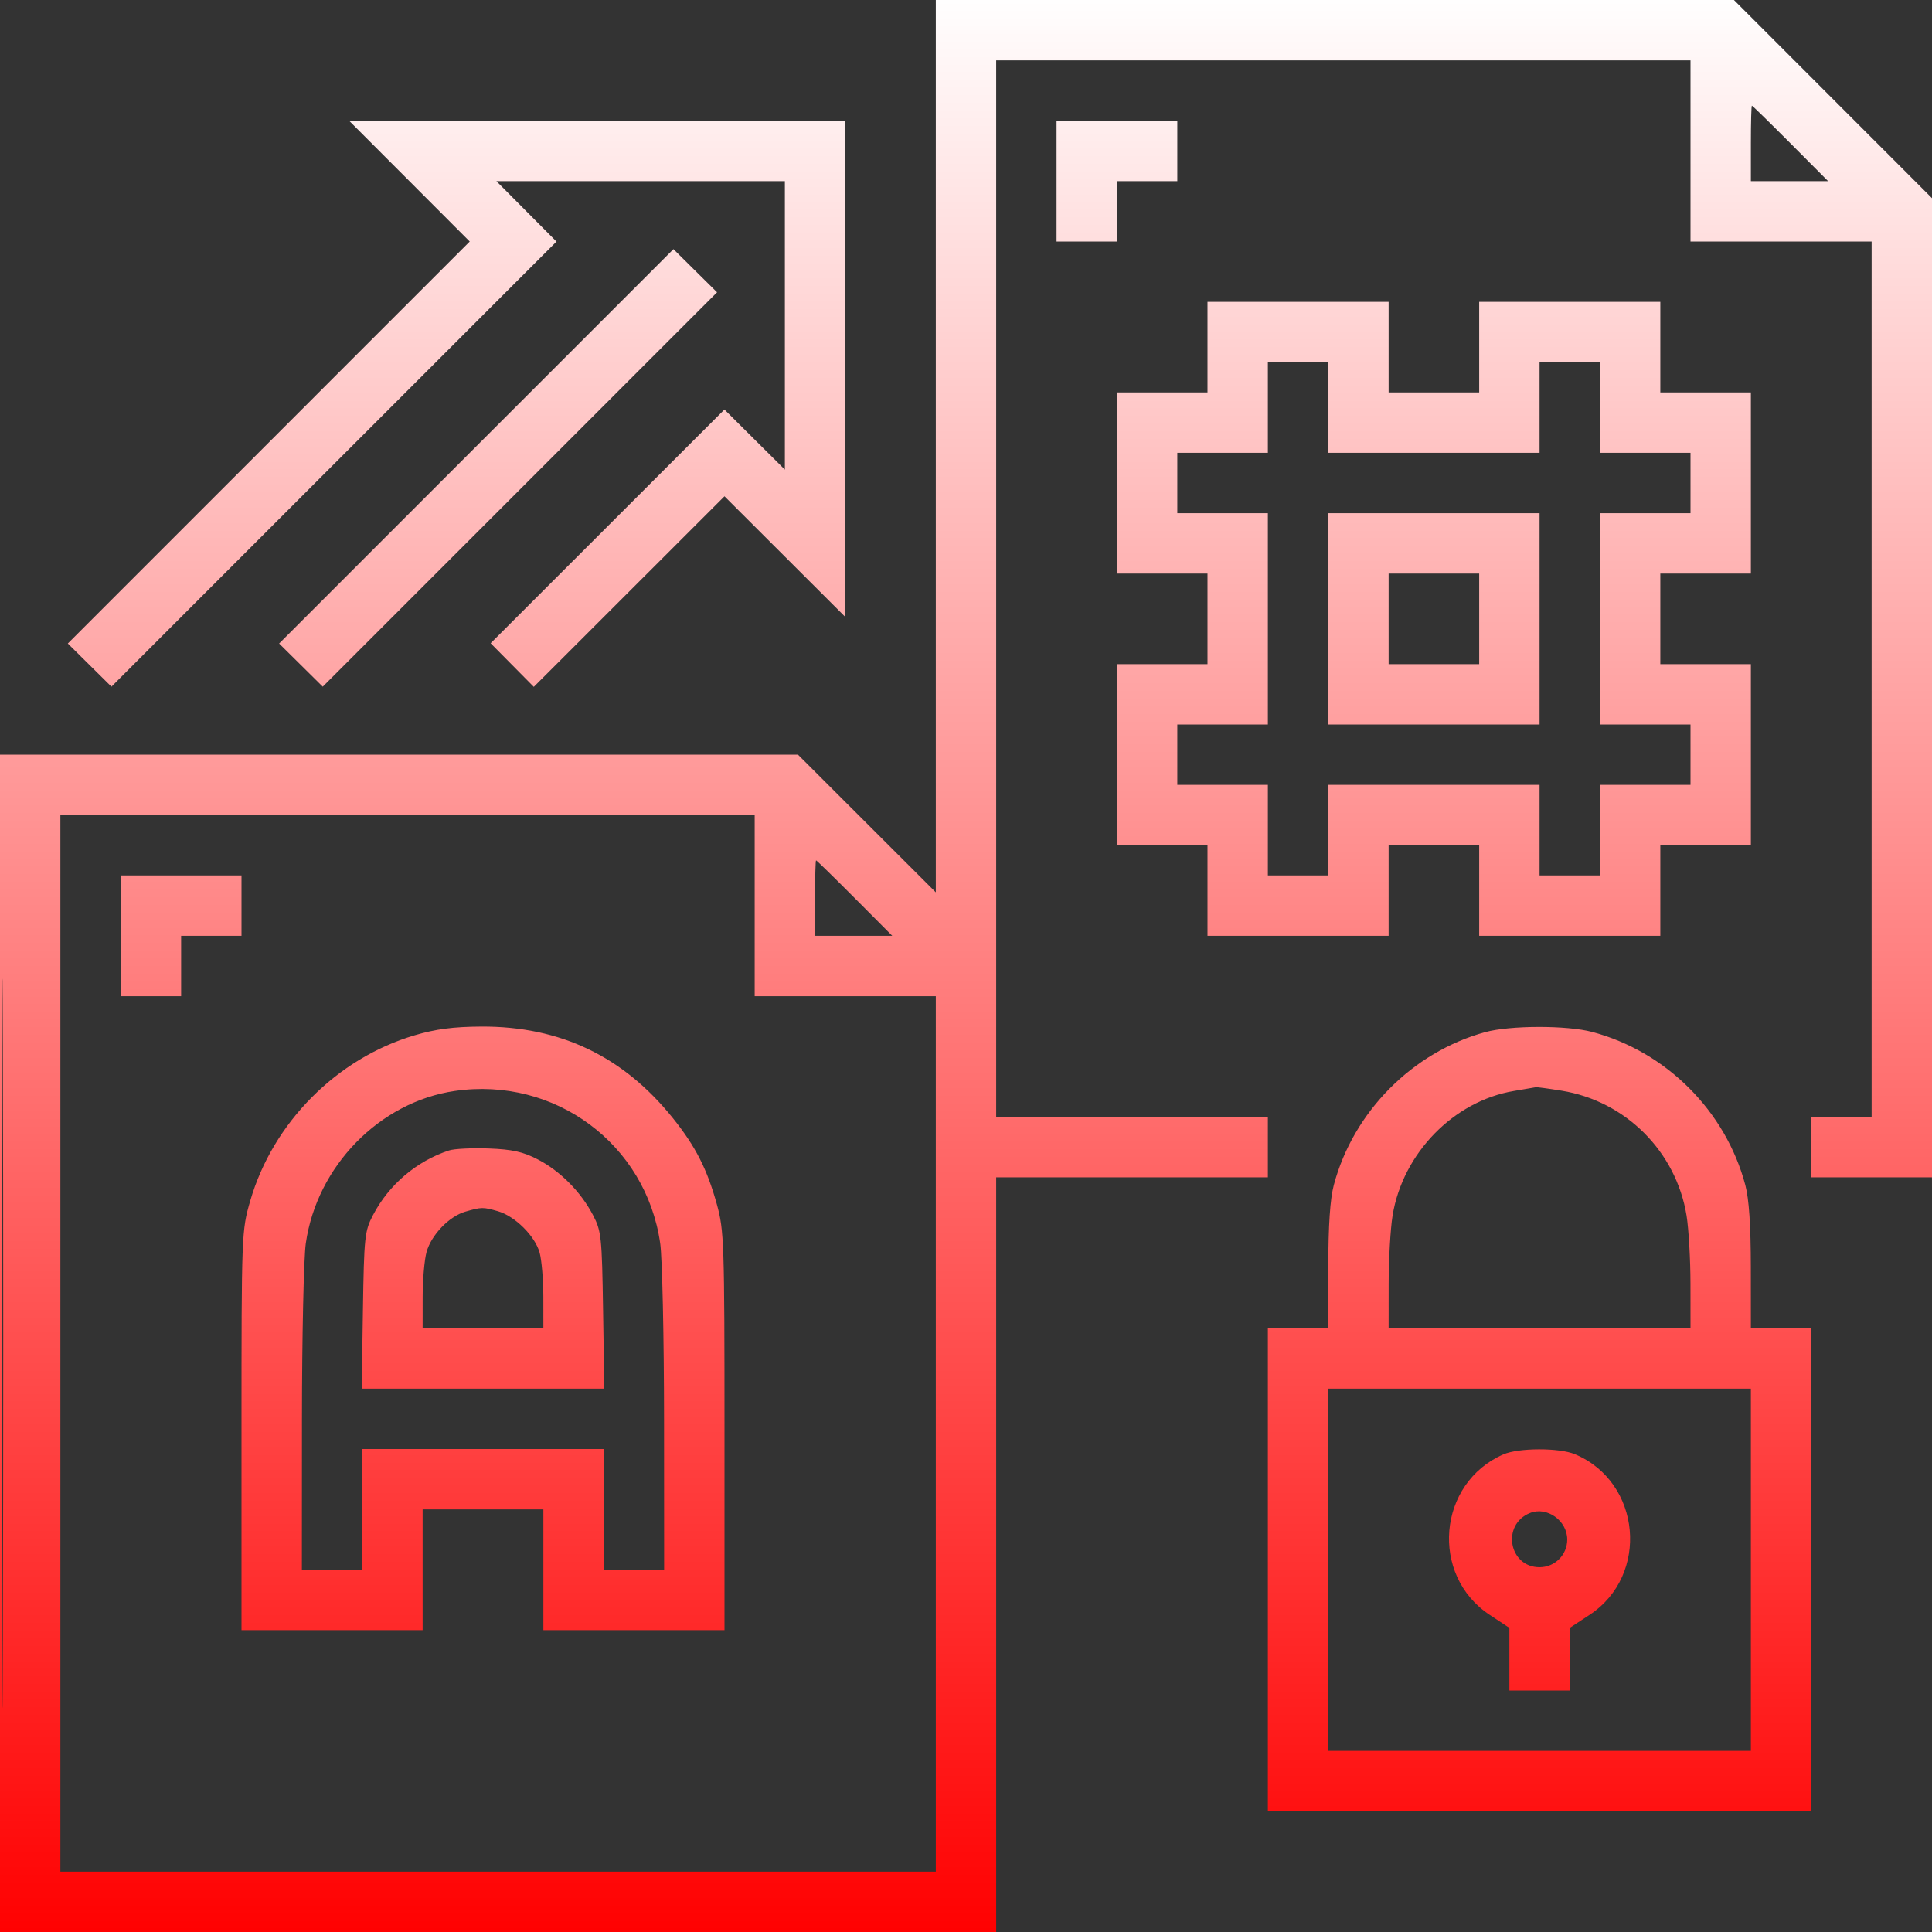 <svg xmlns="http://www.w3.org/2000/svg" viewBox="0 0 512 512" version="1.1"><rect x="0" y="0" width="512" height="512" fill="#333333" stroke="none"/><defs><linearGradient id="gradientColor" x1="0%" y1="0%" x2="0%" y2="100%"><stop offset="0%" style="stop-color:rgb(255, 255, 255);stop-opacity:1" /><stop offset="100%" style="stop-color:rgb(255, 0, 0);stop-opacity:1" /></linearGradient></defs><path d="M 248 118.240 L 248 236.480 229.740 218.240 L 211.480 200 105.740 200 L 0 200 0 356 L 0 512 132 512 L 264 512 264 412 L 264 312 300 312 L 336 312 336 304 L 336 296 300 296 L 264 296 264 156 L 264 16 356 16 L 448 16 448 40 L 448 64 472 64 L 496 64 496 180 L 496 296 488 296 L 480 296 480 304 L 480 312 495.995 312 L 511.990 312 512.332 411.250 C 512.521 465.837, 512.529 407.460, 512.352 281.522 L 512.029 52.543 485.772 26.272 L 459.514 0 353.757 0 L 248 0 248 118.240 M 464 38 L 464 48 474.231 48 L 484.462 48 474.500 38 C 469.021 32.500, 464.417 28, 464.269 28 C 464.121 28, 464 32.500, 464 38 M 108.504 48.004 L 124.485 64.008 71.228 117.272 L 17.972 170.535 23.752 176.255 L 29.532 181.974 88.503 122.997 L 147.473 64.020 139.510 56.010 L 131.547 48 169.773 48 L 208 48 208 86.227 L 208 124.453 199.991 116.491 L 191.983 108.530 161.003 139.497 L 130.023 170.465 135.742 176.245 L 141.461 182.024 166.728 156.772 L 191.996 131.519 207.998 147.498 L 224 163.477 224 97.738 L 224 32 158.262 32 L 92.523 32 108.504 48.004 M 280 48 L 280 64 288 64 L 296 64 296 56 L 296 48 304 48 L 312 48 312 40 L 312 32 296 32 L 280 32 280 48 M 126.220 118.280 L 73.972 170.535 79.752 176.255 L 85.532 181.975 137.780 129.720 L 190.028 77.465 184.248 71.745 L 178.468 66.025 126.220 118.280 M 320 92 L 320 104 308 104 L 296 104 296 128 L 296 152 308 152 L 320 152 320 164 L 320 176 308 176 L 296 176 296 200 L 296 224 308 224 L 320 224 320 236 L 320 248 344 248 L 368 248 368 236 L 368 224 380 224 L 392 224 392 236 L 392 248 416 248 L 440 248 440 236 L 440 224 452 224 L 464 224 464 200 L 464 176 452 176 L 440 176 440 164 L 440 152 452 152 L 464 152 464 128 L 464 104 452 104 L 440 104 440 92 L 440 80 416 80 L 392 80 392 92 L 392 104 380 104 L 368 104 368 92 L 368 80 344 80 L 320 80 320 92 M 336 108 L 336 120 324 120 L 312 120 312 128 L 312 136 324 136 L 336 136 336 164 L 336 192 324 192 L 312 192 312 200 L 312 208 324 208 L 336 208 336 220 L 336 232 344 232 L 352 232 352 220 L 352 208 380 208 L 408 208 408 220 L 408 232 416 232 L 424 232 424 220 L 424 208 436 208 L 448 208 448 200 L 448 192 436 192 L 424 192 424 164 L 424 136 436 136 L 448 136 448 128 L 448 120 436 120 L 424 120 424 108 L 424 96 416 96 L 408 96 408 108 L 408 120 380 120 L 352 120 352 108 L 352 96 344 96 L 336 96 336 108 M 352 164 L 352 192 380 192 L 408 192 408 164 L 408 136 380 136 L 352 136 352 164 M 368 164 L 368 176 380 176 L 392 176 392 164 L 392 152 380 152 L 368 152 368 164 M 0.488 356 C 0.488 442.075, 0.606 477.287, 0.750 434.250 C 0.894 391.212, 0.894 320.787, 0.750 277.750 C 0.606 234.712, 0.488 269.925, 0.488 356 M 16 356 L 16 496 132 496 L 248 496 248 380 L 248 264 224 264 L 200 264 200 240 L 200 216 108 216 L 16 216 16 356 M 216 238 L 216 248 226.231 248 L 236.462 248 226.500 238 C 221.021 232.500, 216.417 228, 216.269 228 C 216.121 228, 216 232.500, 216 238 M 32 248 L 32 264 40 264 L 48 264 48 256 L 48 248 56 248 L 64 248 64 240 L 64 232 48 232 L 32 232 32 248 M 109.878 274.364 C 89.233 280.475, 72.318 297.510, 66.316 318.232 C 64.025 326.141, 64 326.792, 64 379.113 L 64 432 88 432 L 112 432 112 416 L 112 400 128 400 L 144 400 144 416 L 144 432 168 432 L 192 432 192 379.230 C 192 329.289, 191.891 326.067, 189.972 319.141 C 187.392 309.830, 184.346 303.846, 178.403 296.416 C 165.244 279.963, 148.490 271.941, 127.520 272.054 C 120.163 272.093, 115.474 272.707, 109.878 274.364 M 393.608 273.522 C 374.315 278.819, 358.637 294.650, 353.475 314.045 C 352.493 317.737, 352.020 324.753, 352.012 335.750 L 352 352 344 352 L 336 352 336 416 L 336 480 408 480 L 480 480 480 416 L 480 352 472 352 L 464 352 463.988 335.750 C 463.980 324.753, 463.507 317.737, 462.525 314.045 C 457.301 294.416, 441.584 278.699, 421.955 273.475 C 415.241 271.689, 400.195 271.713, 393.608 273.522 M 120.536 289.113 C 100.611 292.014, 83.966 309.034, 81.040 329.500 C 80.490 333.350, 80.031 354.387, 80.020 376.250 L 80 416 88 416 L 96 416 96 400 L 96 384 128 384 L 160 384 160 400 L 160 416 168 416 L 176 416 175.980 376.250 C 175.969 354.387, 175.510 333.350, 174.960 329.500 C 171.197 303.185, 147.035 285.255, 120.536 289.113 M 401.226 289.112 C 385.241 291.774, 371.723 305.650, 369.046 322.145 C 368.479 325.640, 368.012 333.788, 368.008 340.250 L 368 352 408 352 L 448 352 447.992 340.250 C 447.988 333.788, 447.521 325.640, 446.954 322.145 C 444.200 305.177, 430.825 291.800, 413.862 289.047 C 410.363 288.480, 407.275 288.064, 407 288.124 C 406.725 288.185, 404.127 288.629, 401.226 289.112 M 119 304.877 C 110.401 307.701, 103.087 313.918, 98.856 322 C 96.639 326.234, 96.481 327.728, 96.178 347.250 L 95.855 368 128 368 L 160.145 368 159.822 347.250 C 159.519 327.728, 159.361 326.234, 157.144 322 C 153.906 315.816, 148.452 310.319, 142.500 307.243 C 138.596 305.225, 135.747 304.593, 129.500 304.357 C 125.100 304.192, 120.375 304.426, 119 304.877 M 123.315 321.102 C 119.026 322.343, 114.300 327.260, 113.041 331.791 C 112.475 333.831, 112.009 339.212, 112.006 343.750 L 112 352 128 352 L 144 352 143.994 343.750 C 143.991 339.212, 143.546 333.905, 143.004 331.956 C 141.779 327.544, 136.474 322.283, 131.942 320.983 C 128 319.853, 127.613 319.858, 123.315 321.102 M 352 416 L 352 464 408 464 L 464 464 464 416 L 464 368 408 368 L 352 368 352 416 M 398.422 385.418 C 380.968 393.018, 378.875 417.442, 394.777 427.953 L 400 431.405 400 439.703 L 400 448 408 448 L 416 448 416 439.703 L 416 431.405 421.250 427.953 C 437.219 417.451, 434.957 392.730, 417.355 385.375 C 413.193 383.636, 402.459 383.661, 398.422 385.418 M 405.465 400.961 C 397.848 404.014, 399.844 415.333, 408 415.333 C 412.052 415.333, 415.333 412.052, 415.333 408 C 415.333 402.989, 409.963 399.158, 405.465 400.961" stroke="none" class="tool_gradient_color" fill="url(#gradientColor)" fill-rule="evenodd"/></svg>
